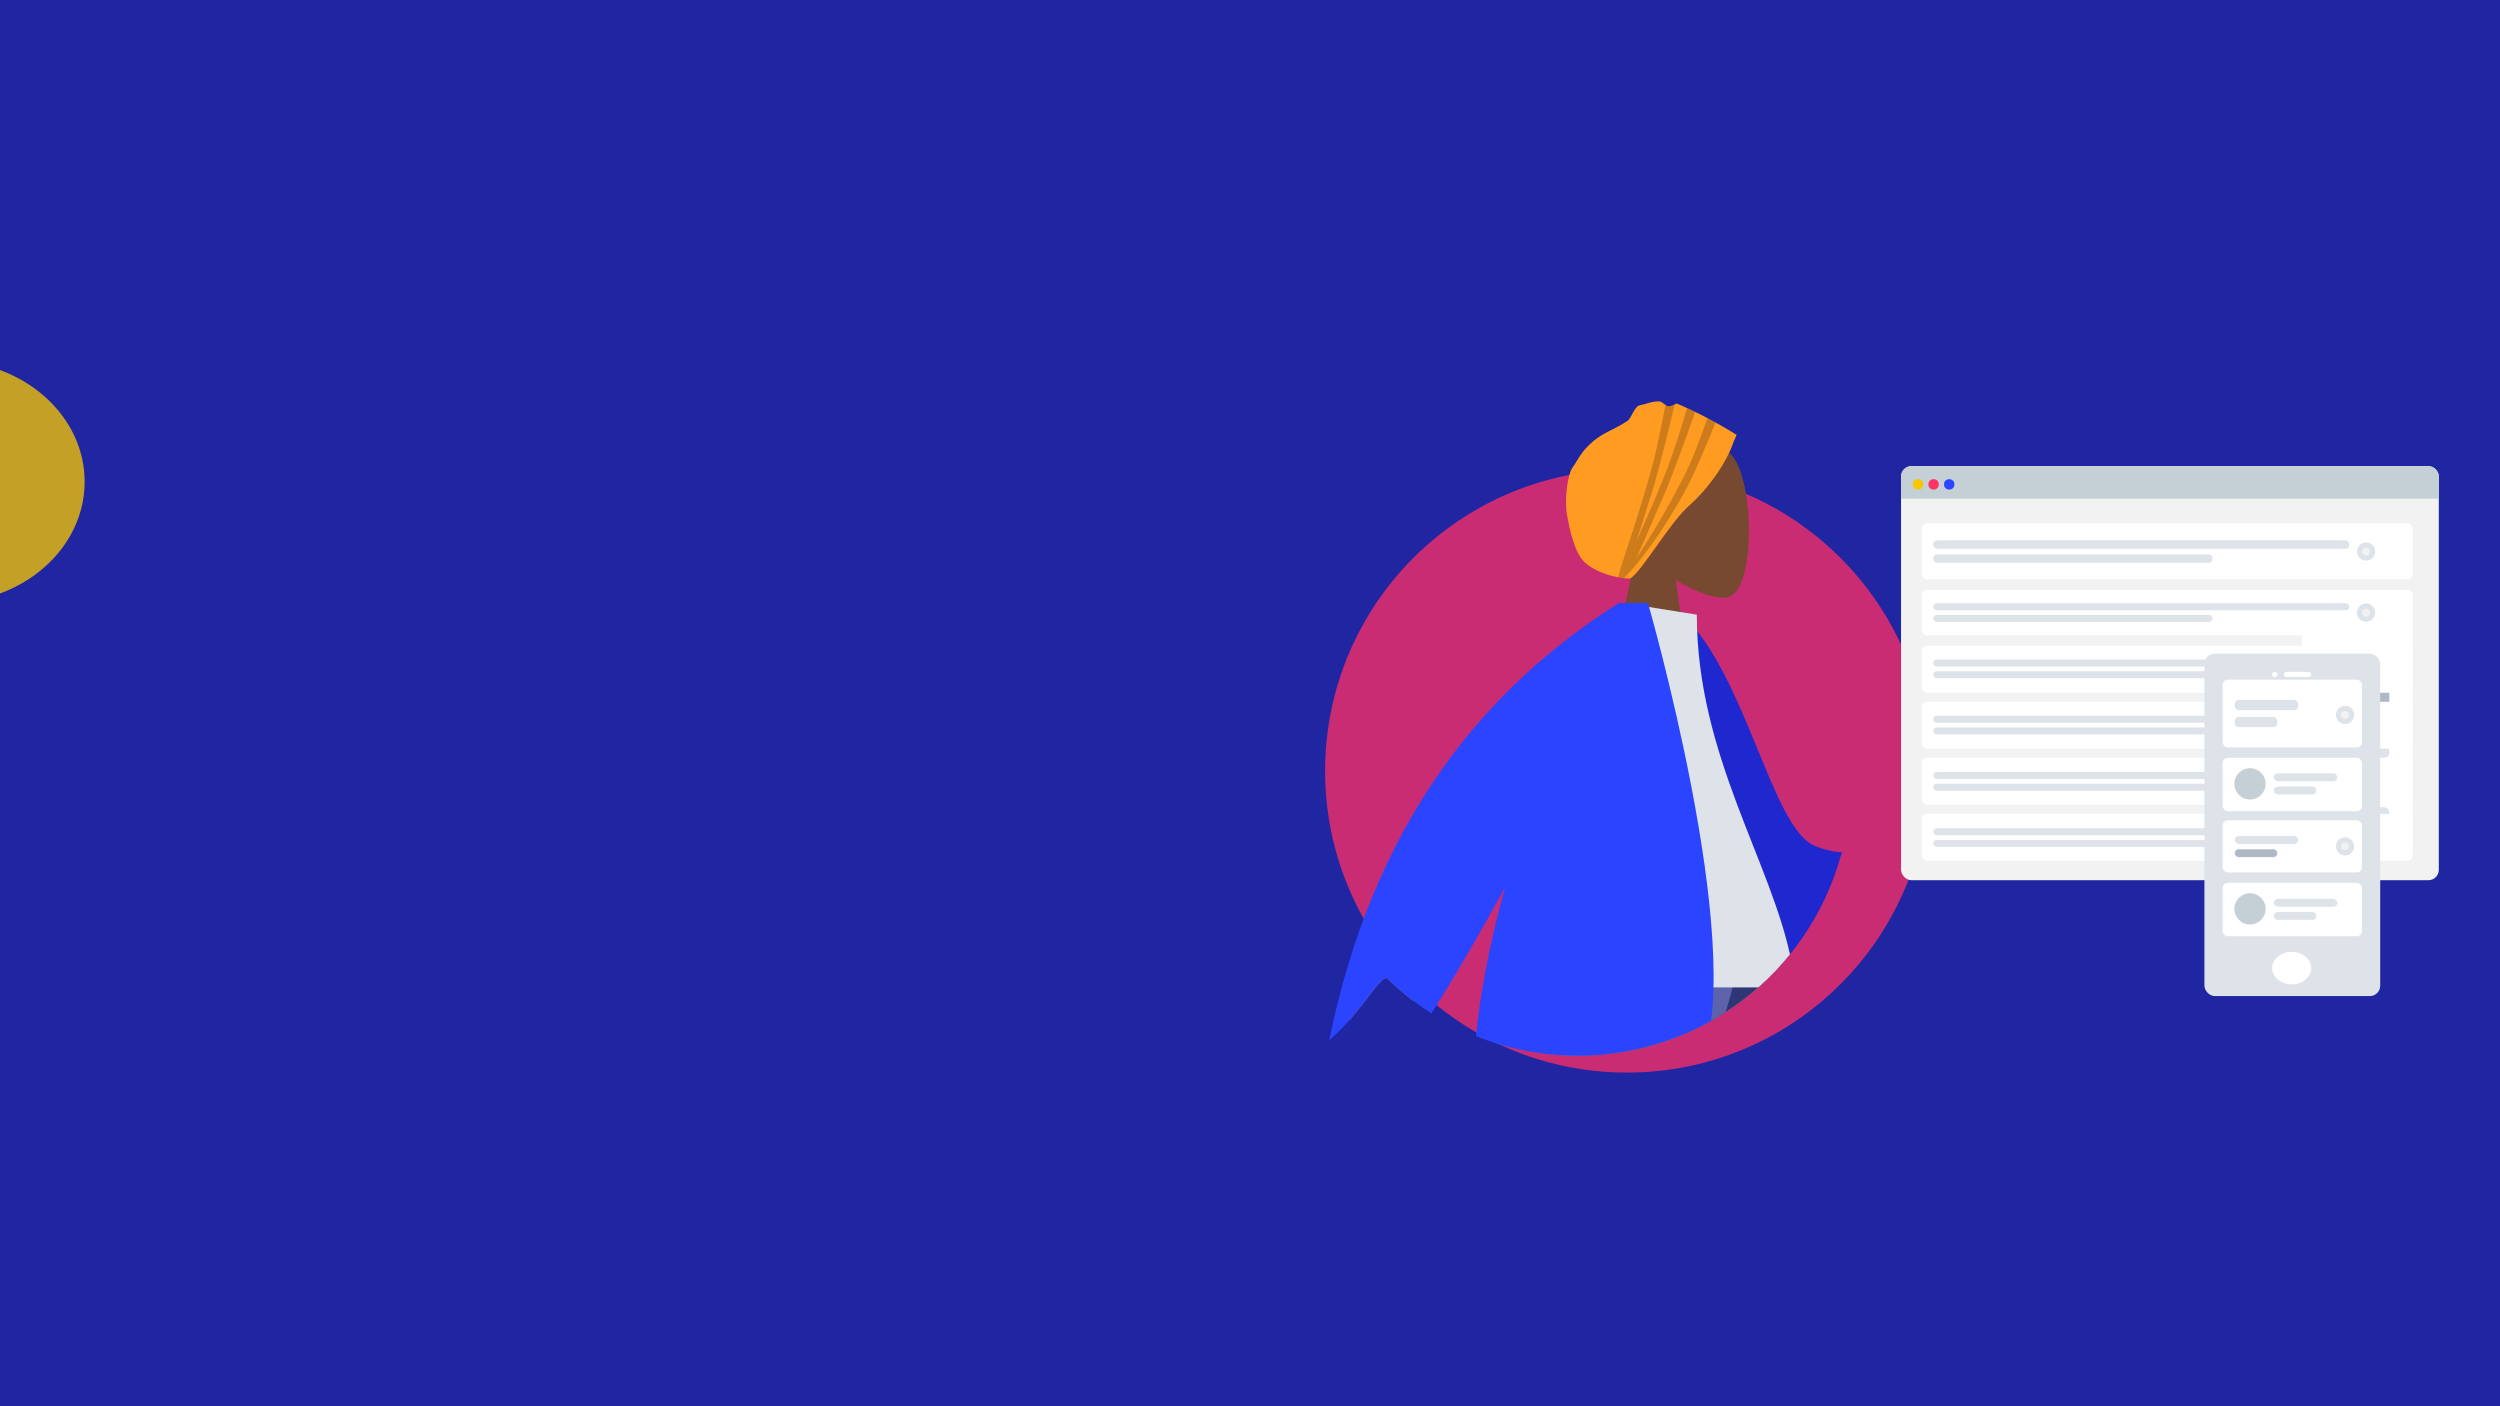 <svg xmlns="http://www.w3.org/2000/svg" xmlns:xlink="http://www.w3.org/1999/xlink" width="1920" height="1080" viewBox="0 0 1920 1080"><rect x="0" y="0" width="1920" height="1080" fill="#333333" stroke="none"/><defs><clipPath id="a"><path d="M279.63,518.49A209.746,209.746,0,0,0,481.509,365.81c5.084-18.069,83.926-77.643,83.926-97.336C565.435,152.772,395.435,0,279.63,0S-77.453,468.718,24.578,518.49c60.94,29.728,100.917-67.016,109.045-59.136A209.087,209.087,0,0,0,279.63,518.49Z" transform="translate(0)" fill="none"/></clipPath><clipPath id="b"><path d="M128.87,30.647c1.1-3.226,8.593-13.221-4.753-22.743-2.4-1.711-6.36-.006-9.793-1.086-2.583-.813-3.454-4.482-6.414-5.122-3.072-.664-6.418,2.346-9.889,2.081C95.893,3.615,92.611.239,90.4.058c-3.953-.325-7.545,3.475-11.405,3.72-2.238.142-4.835-3.526-7.057-3.72C66.528-.415,61.6,2.152,56.839,2.93c-4.391.717-6.433,9.881-9.667,12.046-10.15,6.8-18.1,8.7-26.339,15.671C11.042,38.938,9.168,45.107,5.112,50.632S-1.449,75.623.916,88.1c1.4,7.359,5.031,27.457,13.154,35.238,11.118,10.65,33.737,13.806,35.745,12.385,9.3-6.581,30.145-42.98,44.929-55.845C105.617,70.417,122.059,50.632,128.87,30.647Z" fill="#ff9b21"/></clipPath><clipPath id="d"><rect width="1920" height="1080"/></clipPath></defs><g id="c" clip-path="url(#d)"><rect width="1920" height="1080" fill="#fff"/><path d="M2376,0H143L-473,1084H2376Z" transform="translate(2376 1084) rotate(-180)" fill="#2026a2"/><g transform="translate(931.696 292.223)"><ellipse cx="231.796" cy="231.592" rx="231.796" ry="231.592" transform="translate(85.994 68.337)" fill="rgba(243,46,104,0.8)"/><path d="M279.63,518.49A209.746,209.746,0,0,0,481.509,365.81c5.084-18.069,83.926-77.643,83.926-97.336C565.435,152.772,395.435,0,279.63,0S-77.453,468.718,24.578,518.49c60.94,29.727,100.917-67.016,109.045-59.136A209.087,209.087,0,0,0,279.63,518.49Z" transform="translate(0.304 0.033)" fill="none"/><g transform="translate(0.304 0.033)" clip-path="url(#a)"><g transform="translate(-41.476 -41.525)"><g transform="translate(208.551)"><g transform="translate(137.338 80.285)"><path d="M0,189.057,21.013,89.322C9.3,75.315,1.362,58.147,2.687,38.913,6.508-16.51,82.273-4.317,97.009,23.655S110,122.583,90.95,127.583c-7.6,1.994-23.778-2.89-40.248-13L61.04,189.057Z" transform="translate(0 0)" fill="#784931"/></g><g transform="translate(103.633 57.539)"><path d="M128.87,30.647c1.1-3.226,8.593-13.221-4.753-22.743-2.4-1.711-6.36-.006-9.793-1.086-2.583-.813-3.454-4.482-6.414-5.122-3.072-.664-6.418,2.346-9.889,2.081C95.893,3.615,92.611.239,90.4.058c-3.953-.325-7.545,3.475-11.405,3.72-2.238.142-4.835-3.526-7.057-3.72C66.528-.415,61.6,2.152,56.839,2.93c-4.391.717-6.433,9.881-9.667,12.046-10.15,6.8-18.1,8.7-26.339,15.671C11.042,38.938,9.168,45.107,5.112,50.632S-1.449,75.623.916,88.1c1.4,7.359,5.031,27.457,13.154,35.238,11.118,10.65,33.737,13.806,35.745,12.385,9.3-6.581,30.145-42.98,44.929-55.845C105.617,70.417,122.059,50.632,128.87,30.647Z" transform="translate(0 0)" fill="#ff9b21"/><g transform="translate(0 0)" clip-path="url(#b)"><path d="M25.923,57C32.041,34.909,37.995.8,37.995.8L45.512,0S33.069,53.453,26.22,74.86c-4.629,14.466-8.4,26.722-11.643,36.754,6.677-15.058,15.263-34.379,23.028-54.2C45.958,36.1,55.379,2.811,55.379,2.811h7.558s-17.861,51.836-26.87,72.4c-9.659,22.043-16.6,38.784-22.129,50.022a611.312,611.312,0,0,0,38.7-66.716C61.278,41.263,72.982,5.68,72.982,5.68l7.034,3.065S62.3,53.78,52.639,71.557C31.647,110.184,11.605,133.49,4.6,140.1c-1.212,1.144-1.618,1.411-1.328.825a.277.277,0,0,1-.213-.176,18.713,18.713,0,0,1-1.474,2c-.558.65-.96.963-1.219.963C-2.652,143.713,13.652,101.307,25.923,57Z" transform="translate(39.366 -3.823)" fill="rgba(0,0,0,0.2)"/></g></g></g><g transform="translate(0 484.298)"><path d="M282.578,6.919C233,47.232,248.742,396.861,245.418,401.293,243.2,404.248,10.9,453.244,10.9,453.244l6.442,27.016S288.72,464.578,304.7,444.433c22.88-28.841,58.689-320.92,58.689-320.92Z" transform="matrix(0.574, -0.819, 0.819, 0.574, 128.914, 227.505)" fill="#b28b67"/><path d="M10.622,441.531,22,485.034c134.671,14.239,223.7-5.557,255.232-35.393S336.062,129.59,336.062,129.59L249.6,6.112C131.644,94.985,199.049,382.067,196,388.675S121.811,401.091,10.622,441.531Z" transform="matrix(0.574, -0.819, 0.819, 0.574, 145.466, 201.112)" fill="#2f3676"/><g transform="translate(512.638 409.332) rotate(20)"><path d="M4.474,5.033A2,2,0,0,0,1.908,6.381L0,13.106A64.242,64.242,0,0,0,.9,21H57.3s2.2-7.268-2.538-7.848-7.87-1.047-7.87-1.047L20.68.419a1,1,0,0,0-1.332.532L17.663,5.039s-4.385,2.046-7.127,2.046Z" transform="translate(1 19)" fill="#e4e4e4"/></g><path d="M260.954,0,129.348,321.726,0,593.719H30.517L364.4,0Z" transform="translate(69.676)" fill="#997659"/><g transform="translate(61.039 515.376)"><path d="M11.378,12.507A5.071,5.071,0,0,0,4.854,16L0,33.414c0,7.005,2.292,20.445,2.292,20.445H145.739s5.592-18.823-6.455-20.324-20.015-2.71-20.015-2.71L52.6.557a2.527,2.527,0,0,0-3.387,1.378L44.923,12.522s-11.152,5.3-18.125,5.3Z" transform="translate(2.543 49.734)" fill="#e4e4e4"/></g><path d="M0,537.216l67.81,12.949C120.24,471.672,339.664,149.826,363.722,0H212.761C132.421,108.309,49.977,457.425,0,537.216Z" transform="translate(81.357 0)" fill="#5c63ab"/></g><g transform="translate(55.953 212.366)"><path d="M80.849,301.113c-3.468-5.939-7.409-11.876-19.385-8.848-21.37,5.405-39.492,19.274-59.419.569-2.449-2.3-4.244-9.487,4.111-13.174C26.966,270.474,57.712,253.277,62.7,246.6q10.2-13.66,63.217-155.955l52.118,10.528q-78.619,149.2-84.324,158.148c-8.558,13.428-.572,38.037,2.376,51a15.783,15.783,0,0,1-3.628.462C86.183,310.78,83.673,305.947,80.849,301.113ZM498.488,79.293l92.154-41.212Q614.859,13.51,637.411.73c4.5-1.457,12.175-1.9,3.981,10.291s-16.275,25.383-13,29.653,12.759-.443,16.506,6.5q3.749,6.947-47.963,16.619L527.913,117.68Z" transform="translate(5.087 121.722)" fill="#b28b67"/><path d="M-.026,5.649,21.548-.094c51.843,42.962,81.224,154.5,114.336,166.709,31.307,11.542,72.729-5.9,121.772-28.852l18.6,33.942c-41.6,54.739-135.913,106.163-177.8,85.182C31.482,223.343,4.591,84.957-.026,5.649Z" transform="matrix(0.996, 0.087, -0.087, 0.996, 325.285, 8.184)" fill="#1f28cf"/><path d="M0,295.241H194.592c8.892,0,7.216-13.074,5.931-19.672-14.835-76.142-72.744-158.22-72.744-266.606L71.649,0C25.223,76.033,9.168,169.646,0,295.241Z" transform="translate(228.897)" fill="#dde3e9"/><path d="M0,367.39Q39.409,118.5,228.256,0H250.48s75.584,262.365,41.675,349.627H116.992c2.772-42.57,11.657-87.585,23.829-131.479q-59.5,109.3-100.033,157.377Z" transform="translate(68.669)" fill="#2b44ff"/></g></g></g></g><g transform="translate(1459.706 358)"><rect width="413" height="318" rx="8" transform="translate(0.294)" fill="#f2f2f2"/><path d="M8,0H405a8,8,0,0,1,8,8V25a0,0,0,0,1,0,0H0a0,0,0,0,1,0,0V8A8,8,0,0,1,8,0Z" transform="translate(0.294)" fill="#c5cfd6"/><circle cx="4" cy="4" r="4" transform="translate(9.294 10)" fill="#f7c700"/><circle cx="4" cy="4" r="4" transform="translate(21.294 10)" fill="#f36"/><circle cx="4" cy="4" r="4" transform="translate(33.294 10)" fill="#2b44ff"/><g transform="translate(308.294 121.318)"><rect width="85" height="179" rx="8" transform="translate(0 -0.318)" fill="#fff"/><g transform="translate(18 18)"><rect width="49" height="24" rx="4" transform="translate(0 -0.318)" fill="#dde3e9"/><rect width="49" height="23" rx="4" transform="translate(0 31.682)" fill="#afb9c5"/><rect width="49" height="23" rx="4" transform="translate(0 61.682)" fill="#dde3e9"/><rect width="49" height="23" rx="4" transform="translate(0 122.682)" fill="#dde3e9"/><rect width="49" height="23" rx="4" transform="translate(0 91.682)" fill="#c5cfd6"/></g></g><g transform="translate(16.294 44)"><rect width="377" height="43" rx="4" fill="#fff"/><g transform="translate(8.706 12.959)"><rect width="319.635" height="6.479" rx="3" fill="#dde3e9"/><rect width="214.55" height="6.479" rx="3" transform="translate(0 10.799)" fill="#dde3e9"/></g><g transform="translate(334.135 14.598)"><circle cx="7" cy="7" r="7" fill="#dde3e9"/><circle cx="3" cy="3" r="3" transform="translate(4 4)" fill="#f2f2f2"/></g><g transform="translate(0 51)"><rect width="377" height="35" rx="4" fill="#fff"/><g transform="translate(8.706 10.302)"><rect width="319.635" height="5.377" rx="2.688" fill="#dde3e9"/><rect width="214.55" height="5.377" rx="2.688" transform="translate(0 8.961)" fill="#dde3e9"/></g><g transform="translate(334.135 10.471)"><circle cx="7" cy="7" r="7" fill="#dde3e9"/><circle cx="3" cy="3" r="3" transform="translate(4 4)" fill="#f2f2f2"/></g></g><g transform="translate(0 94)"><rect width="377" height="36" rx="4" fill="#fff"/><g transform="translate(8.706 10.499)"><rect width="319.635" height="5.377" rx="2.688" fill="#dde3e9"/><rect width="214.55" height="5.377" rx="2.688" transform="translate(0 8.961)" fill="#dde3e9"/></g><g transform="translate(334.135 10.668)"><circle cx="7" cy="7" r="7" fill="#dde3e9"/><circle cx="3" cy="3" r="3" transform="translate(4 4)" fill="#afb9c5"/></g></g><g transform="translate(0 223)"><rect width="377" height="36" rx="4" fill="#fff"/><g transform="translate(8.706 11.088)"><rect width="319.635" height="5.377" rx="2.688" fill="#dde3e9"/><rect width="214.55" height="5.377" rx="2.688" transform="translate(0 8.961)" fill="#dde3e9"/></g><g transform="translate(334.135 11.257)"><circle cx="7" cy="7" r="7" fill="#dde3e9"/><circle cx="3" cy="3" r="3" transform="translate(4 4)" fill="#f2f2f2"/></g></g><g transform="translate(0 180)"><rect width="377" height="36" rx="4" fill="#fff"/><g transform="translate(8.706 10.892)"><rect width="319.635" height="5.377" rx="2.688" fill="#dde3e9"/><rect width="214.55" height="5.377" rx="2.688" transform="translate(0 8.961)" fill="#dde3e9"/></g><g transform="translate(334.135 11.061)"><circle cx="7" cy="7" r="7" fill="#dde3e9"/><circle cx="3" cy="3" r="3" transform="translate(4 4)" fill="#f2f2f2"/></g></g><g transform="translate(0 137)"><rect width="377" height="36" rx="4" fill="#fff"/><g transform="translate(8.706 10.695)"><rect width="319.635" height="5.377" rx="2.688" fill="#dde3e9"/><rect width="214.55" height="5.377" rx="2.688" transform="translate(0 8.961)" fill="#dde3e9"/></g><g transform="translate(334.135 10.864)"><circle cx="7" cy="7" r="7" fill="#dde3e9"/><circle cx="3" cy="3" r="3" transform="translate(4 4)" fill="#f2f2f2"/></g></g></g></g><g transform="translate(1645.283 502)"><rect width="135" height="263" rx="8" transform="translate(47.717)" fill="#dde3e9"/><ellipse cx="15" cy="12.5" rx="15" ry="12.5" transform="translate(99.717 229)" fill="#fff"/><g transform="translate(99.717 13.906)"><circle cx="2" cy="2" r="2" transform="translate(0 0.094)" fill="#fff"/><rect width="21" height="4" rx="2" transform="translate(9 0.094)" fill="#fff"/></g><g transform="translate(61.717 20)"><rect width="107" height="52" rx="4" fill="#fff"/><g transform="translate(9.283 15.614)"><rect width="48.717" height="7.807" rx="3" fill="#dde3e9"/><rect width="32.7" height="7.807" rx="3" transform="translate(0 13.012)" fill="#dde3e9"/></g><g transform="translate(87 19.584)"><circle cx="7" cy="7" r="7" transform="translate(0 0.416)" fill="#dde3e9"/><circle cx="3" cy="3" r="3" transform="translate(4 4.416)" fill="#f2f2f2"/></g><g transform="translate(0 59.764)"><rect width="107" height="41" rx="4" transform="translate(0 0.236)" fill="#fff"/><g transform="translate(39.283 12.137)"><rect width="48.717" height="6.072" rx="3" fill="#dde3e9"/><rect width="32.7" height="6.072" rx="3" transform="translate(0 10.12)" fill="#dde3e9"/></g><circle cx="12" cy="12" r="12" transform="translate(9 8.236)" fill="#c5cfd6"/></g><g transform="translate(0 108.461)"><rect width="107" height="40" rx="4" transform="translate(0 -0.461)" fill="#fff"/><g transform="translate(9.283 11.631)"><rect width="48.717" height="6.072" rx="3" fill="#dde3e9"/><rect width="32.7" height="6.072" rx="3" transform="translate(0 10.12)" fill="#afb9c5"/></g><g transform="translate(87 12.921)"><circle cx="7" cy="7" r="7" transform="translate(0 -0.382)" fill="#dde3e9"/><circle cx="3" cy="3" r="3" transform="translate(4 3.618)" fill="#f2f2f2"/></g></g><g transform="translate(0 156.051)"><rect width="107" height="41" rx="4" transform="translate(0 -0.051)" fill="#fff"/><g transform="translate(39.283 12.232)"><rect width="48.717" height="6.072" rx="3" fill="#dde3e9"/><rect width="32.7" height="6.072" rx="3" transform="translate(0 10.12)" fill="#dde3e9"/></g><circle cx="12" cy="12" r="12" transform="translate(9 7.949)" fill="#c5cfd6"/></g></g></g><ellipse cx="106" cy="93" rx="106" ry="93" transform="translate(-147 277)" fill="#c4a027"/></g></svg>